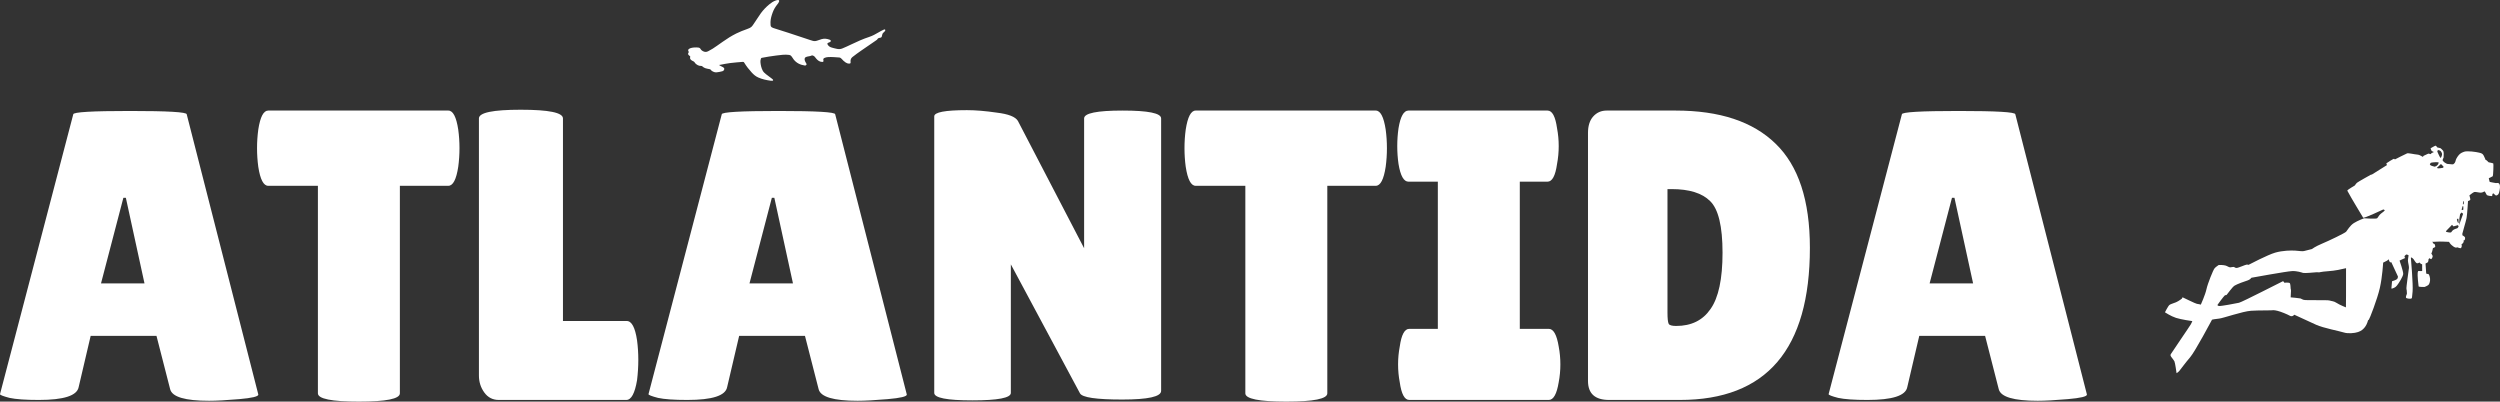 <svg width="249" height="40" viewBox="0 0 249 40" fill="none" xmlns="http://www.w3.org/2000/svg">
<rect x="0" y="0" width="249" height="40" fill="#333333" stroke="none"/>
<path d="M20.823 39.918C18.431 39.918 17.14 39.533 16.947 38.765L15.586 33.453H9.03L7.834 38.559C7.669 39.41 6.35 39.835 3.876 39.835C2.556 39.835 1.581 39.767 0.948 39.629C0.316 39.465 0 39.341 0 39.259L7.298 11.382C7.298 11.163 9.181 11.053 12.947 11.053C16.713 11.053 18.596 11.163 18.596 11.382L25.73 39.3C25.73 39.492 25.098 39.643 23.833 39.753C22.569 39.863 21.565 39.918 20.823 39.918ZM10.061 28.224H14.391L12.535 19.7H12.288L10.061 28.224Z" fill="white"/>
<path d="M39.827 39.176C39.827 39.725 38.466 40 35.745 40C33.023 40 31.663 39.725 31.663 39.176V18.506H26.715C26.247 18.506 25.918 17.875 25.725 16.612C25.643 16.008 25.601 15.39 25.601 14.759C25.601 14.127 25.643 13.51 25.725 12.906C25.918 11.643 26.247 11.012 26.715 11.012H44.651C45.119 11.012 45.449 11.643 45.641 12.906C45.723 13.51 45.765 14.127 45.765 14.759C45.765 15.39 45.723 16.008 45.641 16.612C45.449 17.875 45.119 18.506 44.651 18.506H39.827V39.176Z" fill="white"/>
<path d="M47.701 37.406V11.794C47.701 11.218 49.089 10.929 51.865 10.929C54.669 10.929 56.071 11.218 56.071 11.794V31.971H62.421C62.916 31.971 63.26 32.616 63.452 33.906C63.535 34.537 63.576 35.182 63.576 35.841C63.576 36.5 63.535 37.172 63.452 37.859C63.232 39.176 62.875 39.835 62.38 39.835H49.68C49.075 39.835 48.594 39.588 48.237 39.094C47.879 38.6 47.701 38.037 47.701 37.406Z" fill="white"/>
<path d="M85.412 39.918C83.02 39.918 81.728 39.533 81.536 38.765L80.175 33.453H73.619L72.423 38.559C72.258 39.41 70.939 39.835 68.465 39.835C67.145 39.835 66.169 39.767 65.537 39.629C64.905 39.465 64.589 39.341 64.589 39.259L71.887 11.382C71.887 11.163 73.77 11.053 77.536 11.053C81.302 11.053 83.185 11.163 83.185 11.382L90.319 39.3C90.319 39.492 89.686 39.643 88.422 39.753C87.157 39.863 86.154 39.918 85.412 39.918ZM74.65 28.224H78.979L77.124 19.7H76.876L74.65 28.224Z" fill="white"/>
<path d="M115.648 38.929C115.648 39.506 114.356 39.794 111.772 39.794C109.188 39.794 107.786 39.588 107.566 39.176L100.68 26.329V39.135C100.68 39.629 99.401 39.877 96.845 39.877C94.316 39.877 93.051 39.629 93.051 39.135V11.588C93.051 11.176 94.137 10.971 96.309 10.971C97.161 10.971 98.151 11.053 99.278 11.218C100.432 11.355 101.133 11.629 101.381 12.041L107.978 24.724V11.794C107.978 11.273 109.256 11.012 111.813 11.012C114.369 11.012 115.648 11.273 115.648 11.794V38.929Z" fill="white"/>
<path d="M132.2 39.176C132.2 39.725 130.84 40 128.118 40C125.397 40 124.036 39.725 124.036 39.176V18.506H119.088C118.621 18.506 118.291 17.875 118.098 16.612C118.016 16.008 117.975 15.39 117.975 14.759C117.975 14.127 118.016 13.51 118.098 12.906C118.291 11.643 118.621 11.012 119.088 11.012H137.025C137.492 11.012 137.822 11.643 138.014 12.906C138.097 13.51 138.138 14.127 138.138 14.759C138.138 15.39 138.097 16.008 138.014 16.612C137.822 17.875 137.492 18.506 137.025 18.506H132.2V39.176Z" fill="white"/>
<path d="M143.208 32.753V18.094H140.28C139.813 18.094 139.483 17.504 139.291 16.323C139.208 15.747 139.167 15.157 139.167 14.553C139.167 13.949 139.208 13.359 139.291 12.782C139.483 11.602 139.813 11.012 140.28 11.012H154.135C154.602 11.012 154.918 11.602 155.083 12.782C155.193 13.359 155.248 13.949 155.248 14.553C155.248 15.157 155.193 15.747 155.083 16.323C154.918 17.504 154.602 18.094 154.135 18.094H151.372V32.753H154.258C154.726 32.753 155.056 33.343 155.248 34.523C155.358 35.1 155.413 35.69 155.413 36.294C155.413 36.898 155.358 37.488 155.248 38.065C155.056 39.245 154.726 39.835 154.258 39.835H140.363C139.895 39.835 139.579 39.245 139.414 38.065C139.304 37.488 139.249 36.898 139.249 36.294C139.249 35.69 139.304 35.1 139.414 34.523C139.579 33.343 139.895 32.753 140.363 32.753H143.208Z" fill="white"/>
<path d="M158.164 37.941V13.235C158.164 12.549 158.329 12.014 158.659 11.629C159.016 11.218 159.469 11.012 160.019 11.012H166.905C171.276 11.012 174.589 12.11 176.843 14.306C179.124 16.502 180.265 19.961 180.265 24.682C180.265 34.784 175.949 39.835 167.318 39.835H160.267C158.865 39.835 158.164 39.204 158.164 37.941ZM166.081 18.835V31.147C166.081 31.724 166.122 32.094 166.204 32.259C166.287 32.396 166.534 32.465 166.947 32.465C168.458 32.465 169.599 31.902 170.369 30.776C171.166 29.651 171.565 27.784 171.565 25.176C171.565 22.541 171.152 20.826 170.328 20.029C169.531 19.233 168.252 18.835 166.493 18.835H166.081Z" fill="white"/>
<path d="M202.952 39.918C200.561 39.918 199.269 39.533 199.076 38.765L197.716 33.453H191.159L189.964 38.559C189.799 39.41 188.479 39.835 186.005 39.835C184.686 39.835 183.71 39.767 183.078 39.629C182.445 39.465 182.129 39.341 182.129 39.259L189.428 11.382C189.428 11.163 191.311 11.053 195.077 11.053C198.843 11.053 200.726 11.163 200.726 11.382L207.859 39.3C207.859 39.492 207.227 39.643 205.962 39.753C204.698 39.863 203.695 39.918 202.952 39.918ZM192.19 28.224H196.52L194.664 19.7H194.417L192.19 28.224Z" fill="white"/>
<path fill-rule="evenodd" clip-rule="evenodd" d="M233.664 29.483C233.666 29.933 233.654 30.615 233.654 30.615C233.654 30.615 233.036 30.375 232.735 30.175C232.433 29.976 232.241 30.006 232.029 29.931C231.819 29.858 229.669 29.935 229.45 29.866C229.23 29.796 229.234 29.758 229.13 29.725C229.028 29.693 228.15 29.617 228.15 29.617C228.15 29.617 228.171 29.092 228.181 28.982C228.19 28.87 228.164 28.797 228.149 28.744C228.133 28.689 228.15 28.241 228.039 28.181C227.929 28.122 227.517 28.159 227.517 28.159C227.517 28.159 227.447 27.99 227.363 28.017C227.279 28.043 223.358 30.069 223.003 30.155C222.649 30.241 221.214 30.487 221.076 30.481C220.938 30.475 220.832 30.426 220.868 30.355C220.906 30.283 221.504 29.489 221.592 29.422C221.68 29.355 221.688 29.45 221.784 29.355C221.881 29.259 222.323 28.599 222.565 28.448C222.807 28.297 223.622 27.998 223.862 27.931C224.104 27.864 224.24 27.664 224.24 27.664C224.24 27.664 227.777 27.02 228.288 27C228.8 26.978 229.226 27.137 229.385 27.181C229.545 27.226 230.483 27.137 230.7 27.118C230.918 27.1 230.92 27.161 231.132 27.098C231.344 27.033 232.327 27.006 232.877 26.884C233.426 26.76 233.666 26.711 233.666 26.711C233.666 26.711 233.662 29.033 233.664 29.483ZM243.738 16.324C243.738 16.324 243.5 16.216 243.466 16.173C243.43 16.128 243.318 16.053 243.29 15.98C243.264 15.906 243.38 15.699 243.38 15.699C243.38 15.699 243.382 15.632 243.386 15.546C243.39 15.461 243.43 15.117 243.316 14.988C243.202 14.862 243.113 14.79 243.081 14.764C243.048 14.738 242.765 14.691 242.765 14.691C242.765 14.691 242.651 14.534 242.603 14.509C242.555 14.487 242.087 14.77 242.087 14.77C242.087 14.77 242.139 14.941 242.171 15C242.201 15.059 242.425 15.145 242.425 15.145C242.425 15.145 242.321 15.169 242.201 15.247C242.081 15.324 242.121 15.352 242.121 15.352C242.121 15.352 241.878 15.297 241.863 15.3C241.849 15.302 241.386 15.52 241.386 15.52C241.386 15.52 241.368 15.566 241.33 15.613C241.292 15.658 241.068 15.418 240.76 15.396C240.455 15.373 239.879 15.228 239.749 15.275C239.619 15.32 238.538 15.876 238.538 15.876C238.538 15.876 238.482 15.85 238.452 15.817C238.422 15.782 237.701 16.238 237.685 16.265C237.669 16.294 237.745 16.44 237.745 16.44L236.244 17.381L236.132 17.404C236.132 17.404 234.883 18.096 234.763 18.198C234.645 18.3 234.547 18.467 234.547 18.467C234.547 18.467 233.882 18.866 233.822 18.937C233.76 19.008 233.814 18.992 233.932 19.241C234.05 19.489 235.309 21.589 235.369 21.68C235.429 21.772 237.161 20.97 237.285 20.903C237.409 20.835 237.429 20.874 237.505 20.921C237.579 20.968 237.331 21.128 237.131 21.287C236.932 21.446 236.863 21.646 236.764 21.737C236.664 21.829 235.463 21.741 235.463 21.741C235.463 21.741 234.843 21.965 234.446 22.218C234.05 22.471 233.798 22.933 233.676 23.076C233.554 23.218 231.981 23.972 231.284 24.263C230.589 24.554 230.265 24.805 230.265 24.805L229.483 25.004C229.31 25.049 229.022 24.992 228.612 24.963C228.204 24.935 227.349 24.947 226.602 25.165C225.854 25.383 224.04 26.332 223.972 26.369C223.904 26.406 223.918 26.336 223.768 26.354C223.618 26.373 222.913 26.695 222.763 26.688C222.613 26.682 222.597 26.63 222.517 26.597C222.439 26.564 222.269 26.619 222.139 26.627C222.009 26.636 221.855 26.507 221.678 26.452C221.502 26.397 221.074 26.379 221.006 26.391C220.938 26.403 220.844 26.505 220.796 26.53C220.748 26.556 220.7 26.583 220.568 26.729C220.437 26.876 219.879 28.257 219.763 28.809C219.645 29.361 219.202 30.342 219.202 30.342C219.202 30.342 218.898 30.257 218.816 30.263C218.734 30.271 217.475 29.65 217.411 29.623C217.347 29.595 217.331 29.729 217.331 29.729C217.331 29.729 217.021 29.984 216.73 30.106C216.436 30.228 216.214 30.273 216.08 30.371C215.946 30.469 215.629 31.106 215.629 31.106C215.629 31.106 216.212 31.491 216.73 31.66C217.249 31.829 218.35 31.982 218.35 31.982C218.35 31.982 218.356 32.041 218.208 32.298C218.061 32.554 216.258 35.175 216.198 35.295C216.138 35.416 216.248 35.532 216.304 35.613C216.36 35.697 216.494 35.835 216.57 35.982C216.646 36.129 216.785 37.169 216.785 37.169C216.785 37.169 216.939 37.086 217.061 36.943C217.183 36.801 217.653 36.145 218.142 35.579C218.632 35.01 220.319 31.839 220.319 31.839C220.319 31.839 220.647 31.762 221.024 31.731C221.402 31.701 223.374 31.004 224.208 30.953C225.041 30.9 226.004 30.929 226.178 30.91C226.352 30.89 226.478 30.872 226.83 30.957C227.181 31.041 227.809 31.302 228.071 31.448C228.332 31.595 228.51 31.346 228.51 31.346C228.51 31.346 230.077 32.061 230.711 32.357C231.344 32.652 233.087 32.996 233.458 33.118C233.83 33.242 234.519 33.194 234.861 33.071C235.203 32.949 235.355 32.817 235.553 32.57C235.751 32.324 235.86 31.9 235.86 31.9C235.86 31.9 235.874 31.892 235.938 31.839C236.002 31.786 236.782 29.794 237.033 28.68C237.287 27.564 237.361 26.159 237.361 26.159C237.361 26.159 237.567 26.059 237.721 25.976C237.875 25.892 237.897 25.817 237.897 25.817C237.897 25.817 237.955 25.974 238.005 26.071C238.055 26.169 238.176 26.116 238.176 26.116L238.834 27.538C238.834 27.538 238.838 27.687 238.756 27.786C238.674 27.888 238.248 28.012 238.248 28.012C238.248 28.012 238.197 28.642 238.184 28.711C238.172 28.78 238.29 28.735 238.394 28.69C238.5 28.646 238.584 28.619 238.74 28.434C238.896 28.249 239.344 27.542 239.36 27.289C239.376 27.037 238.996 25.957 238.996 25.957C238.996 25.957 239.336 25.784 239.489 25.727C239.643 25.668 239.527 25.707 239.495 25.599C239.463 25.491 239.539 25.448 239.625 25.377C239.711 25.306 239.795 25.373 239.869 25.42C239.943 25.466 239.875 25.479 239.877 25.552C239.879 25.625 239.833 25.727 239.829 25.929C239.825 26.133 239.945 26.481 239.931 26.688C239.917 26.896 239.637 28.666 239.685 28.803C239.733 28.939 239.701 29.045 239.723 29.133C239.745 29.22 239.709 29.316 239.709 29.316C239.709 29.316 239.607 29.546 239.635 29.644C239.661 29.741 240.061 29.776 240.153 29.739C240.245 29.703 240.235 29.707 240.295 29.023C240.355 28.338 240.123 25.662 240.123 25.662C240.123 25.662 240.133 25.656 240.163 25.646C240.195 25.636 240.339 25.746 240.381 25.803C240.423 25.86 240.597 26.155 240.69 26.206C240.784 26.255 240.886 26.194 240.956 26.161C241.026 26.128 241.012 26.188 241.062 26.234C241.112 26.283 241.246 26.328 241.246 26.328C241.246 26.328 241.248 26.953 241.25 26.984C241.254 27.015 240.942 26.982 240.886 26.994C240.83 27.006 240.836 27.015 240.8 27.171C240.766 27.328 240.868 28.463 240.894 28.524C240.92 28.585 241.366 28.581 241.442 28.583C241.518 28.585 241.556 28.552 241.556 28.552C241.556 28.552 241.842 28.44 241.91 28.334C241.977 28.228 242.059 28.008 242.033 27.748C242.007 27.487 241.902 27.273 241.848 27.285C241.792 27.298 241.724 27.271 241.682 27.263C241.64 27.255 241.65 27.179 241.638 27.074C241.626 26.968 241.582 26.251 241.582 26.251L241.743 26.163C241.826 26.118 241.812 26.127 241.84 26.067C241.87 26.006 241.87 25.937 241.878 25.858C241.885 25.778 241.932 25.772 241.958 25.739C241.983 25.707 242.003 25.709 242.083 25.79C242.163 25.872 242.237 25.707 242.283 25.595C242.329 25.483 242.221 25.359 242.181 25.281C242.141 25.204 242.183 25.204 242.217 25.137C242.249 25.069 242.321 24.711 242.321 24.711C242.321 24.711 242.423 24.68 242.501 24.631C242.579 24.583 242.547 24.507 242.521 24.389C242.497 24.271 242.379 24.273 242.379 24.273L242.257 24.076C242.257 24.076 242.455 24.1 242.709 24.069C242.963 24.039 243.912 24.088 243.912 24.088C243.912 24.088 243.934 24.094 244.006 24.218C244.078 24.342 244.318 24.532 244.415 24.591C244.513 24.65 244.579 24.658 244.625 24.664C244.671 24.67 244.739 24.621 244.773 24.64C244.807 24.658 244.975 24.719 245.057 24.723C245.139 24.729 245.163 24.621 245.187 24.546C245.209 24.471 245.165 24.338 245.165 24.338C245.165 24.338 245.323 24.241 245.367 24.122C245.409 24.004 245.365 23.955 245.365 23.955C245.365 23.955 245.391 23.935 245.449 23.929C245.507 23.923 245.541 23.729 245.515 23.644C245.489 23.558 245.259 23.438 245.259 23.438C245.259 23.438 245.247 23.357 245.247 23.287C245.247 23.218 245.596 22.094 245.668 21.723C245.738 21.352 245.814 20.021 245.814 20.021C245.814 20.021 245.876 19.996 245.9 19.996C245.924 19.996 246.028 19.935 246.044 19.884C246.06 19.831 245.952 19.46 245.952 19.46C245.952 19.46 246.304 19.169 246.43 19.127C246.556 19.084 246.904 19.196 247.097 19.19C247.291 19.183 247.435 19.049 247.477 19.069C247.519 19.09 247.629 19.351 247.685 19.42C247.741 19.491 248.136 19.544 248.192 19.532C248.248 19.52 248.228 19.412 248.236 19.369C248.245 19.326 248.302 19.271 248.302 19.271L248.362 19.269C248.362 19.269 248.488 19.414 248.566 19.459C248.644 19.503 248.776 19.426 248.852 19.322C248.928 19.218 249.026 18.689 248.994 18.499C248.962 18.31 248.904 18.267 248.84 18.239C248.776 18.21 248.638 18.228 248.592 18.235C248.546 18.241 247.985 18.12 247.985 18.12C247.985 18.12 247.965 18.118 247.959 18.072C247.953 18.025 247.939 17.964 247.925 17.935C247.909 17.907 247.883 17.75 247.883 17.75C247.883 17.75 248.242 17.591 248.282 17.55C248.322 17.509 248.37 16.318 248.332 16.281C248.294 16.244 247.867 16.165 247.867 16.165C247.867 16.165 247.729 16.02 247.675 15.976C247.621 15.931 247.565 15.929 247.565 15.929C247.565 15.929 247.491 15.717 247.381 15.507C247.271 15.297 247.169 15.265 246.907 15.202C246.646 15.137 245.748 14.998 245.417 15.116C245.085 15.234 244.957 15.342 244.773 15.603C244.591 15.866 244.575 16.025 244.553 16.098C244.531 16.173 244.476 16.253 244.432 16.289C244.389 16.324 244.338 16.391 244.24 16.369C244.136 16.359 243.738 16.324 243.738 16.324ZM242.797 16.762C242.745 16.74 242.709 16.715 242.735 16.691C242.763 16.666 242.911 16.544 242.959 16.485C243.007 16.424 243.117 16.34 243.117 16.34C243.117 16.34 243.114 16.322 243.114 16.328L243.374 16.589C243.374 16.589 243.368 16.685 243.34 16.709C243.312 16.731 242.847 16.785 242.797 16.762ZM245.405 20.053C245.405 20.053 245.399 20.344 245.371 20.352C245.345 20.361 245.291 20.34 245.305 20.308C245.319 20.275 245.319 20.076 245.339 20.055C245.357 20.035 245.405 20.053 245.405 20.053ZM244.493 22.513C244.527 22.495 244.799 22.428 244.799 22.428C244.799 22.428 244.889 22.517 244.875 22.55C244.861 22.583 244.811 22.711 244.739 22.738C244.667 22.764 244.471 22.815 244.342 22.905C244.21 22.994 244.174 23.135 244.104 23.153C244.034 23.171 243.936 23.151 243.886 23.147C243.834 23.143 243.618 23.092 243.61 23.065C243.602 23.039 243.654 22.974 243.732 22.898C243.81 22.825 244.158 22.454 244.18 22.436C244.202 22.418 244.208 22.371 244.244 22.408C244.282 22.444 244.313 22.519 244.342 22.536C244.366 22.552 244.459 22.532 244.493 22.513ZM244.811 21.77C244.829 21.792 244.861 21.795 244.865 21.86C244.869 21.927 244.899 22.23 244.847 22.226C244.795 22.222 244.705 21.872 244.705 21.872C244.725 21.841 244.793 21.75 244.811 21.77ZM245.175 21.171C245.207 21.173 245.327 21.283 245.319 21.318C245.313 21.352 245.049 22.084 245.027 22.135C245.005 22.186 244.931 22.481 244.943 22.399C244.955 22.318 244.943 21.823 244.953 21.762L245.025 21.334C245.065 21.281 245.143 21.171 245.175 21.171ZM242.499 16.601C242.499 16.601 242.155 16.522 242.089 16.465C242.021 16.407 242.007 16.385 242.015 16.365C242.021 16.342 242.077 16.23 242.117 16.208C242.157 16.185 242.465 16.161 242.579 16.155C242.687 16.149 242.871 16.165 242.881 16.163C242.881 16.171 242.873 16.292 242.855 16.334C242.835 16.379 242.713 16.505 242.655 16.54C242.595 16.573 242.499 16.601 242.499 16.601ZM242.755 15.096C242.755 15.059 242.795 14.937 242.843 14.947C242.893 14.959 243.023 14.974 243.101 15.063C243.179 15.153 243.258 15.316 243.223 15.436C243.186 15.556 243.131 15.756 243.066 15.715C243.003 15.675 242.755 15.096 242.755 15.096ZM245.345 20.552C245.347 20.579 245.357 20.888 245.333 20.906C245.309 20.925 245.173 20.909 245.175 20.886C245.175 20.864 245.263 20.55 245.273 20.534C245.285 20.52 245.345 20.552 245.345 20.552Z" fill="white"/>
<path d="M68.552 4.94C68.621 4.857 68.714 4.81 68.815 4.783C69.061 4.718 69.311 4.71 69.563 4.739C69.657 4.75 69.729 4.795 69.775 4.878C69.852 5.017 69.982 5.088 70.124 5.143C70.275 5.2 70.416 5.162 70.551 5.093C70.85 4.941 71.133 4.764 71.405 4.565C71.591 4.43 71.78 4.302 71.968 4.169C72.404 3.857 72.857 3.573 73.338 3.333C73.686 3.16 74.048 3.022 74.414 2.892C74.574 2.834 74.734 2.774 74.861 2.655C74.945 2.576 75.002 2.475 75.068 2.382C75.318 2.033 75.531 1.66 75.785 1.313C76.024 0.988 76.301 0.7 76.611 0.443C76.811 0.277 77.022 0.13 77.269 0.046C77.338 0.021 77.409 0.004 77.482 0C77.587 -0.004 77.632 0.055 77.596 0.156C77.561 0.258 77.497 0.344 77.431 0.426C77.235 0.67 77.071 0.932 76.964 1.227C76.85 1.542 76.748 1.861 76.74 2.201C76.737 2.307 76.744 2.412 76.75 2.518C76.754 2.599 76.79 2.665 76.86 2.712C76.955 2.775 77.064 2.804 77.171 2.838C77.627 2.984 78.082 3.13 78.538 3.273C79.257 3.499 79.965 3.758 80.683 3.984C80.771 4.013 80.86 4.037 80.948 4.066C81.102 4.114 81.253 4.097 81.402 4.043C81.546 3.989 81.692 3.938 81.841 3.896C82.105 3.82 82.361 3.858 82.612 3.946C82.673 3.967 82.747 3.993 82.747 4.074C82.747 4.157 82.677 4.189 82.609 4.214C82.545 4.237 82.479 4.256 82.427 4.306C82.399 4.335 82.394 4.359 82.412 4.399C82.504 4.596 82.665 4.693 82.868 4.746C83.038 4.79 83.207 4.84 83.381 4.871C83.552 4.903 83.717 4.897 83.88 4.832C84.177 4.713 84.466 4.576 84.755 4.438C85.352 4.153 85.953 3.879 86.583 3.673C86.916 3.566 87.219 3.39 87.521 3.216C87.676 3.127 87.83 3.037 87.994 2.964C88.018 2.953 88.043 2.943 88.068 2.937C88.1 2.93 88.135 2.921 88.16 2.953C88.188 2.987 88.179 3.025 88.162 3.059C88.125 3.131 88.067 3.186 88.004 3.235C87.938 3.288 87.892 3.352 87.875 3.436C87.862 3.496 87.843 3.555 87.83 3.616C87.813 3.696 87.767 3.744 87.684 3.755C87.648 3.76 87.614 3.767 87.58 3.774C87.505 3.791 87.439 3.815 87.4 3.892C87.371 3.948 87.318 3.983 87.266 4.017C86.77 4.358 86.27 4.694 85.778 5.039C85.478 5.249 85.179 5.46 84.893 5.689C84.74 5.812 84.698 5.983 84.717 6.169C84.73 6.295 84.711 6.328 84.583 6.334C84.45 6.34 84.333 6.292 84.224 6.222C84.071 6.122 83.942 5.995 83.824 5.858C83.757 5.78 83.677 5.732 83.576 5.725C83.209 5.701 82.842 5.663 82.474 5.686C82.359 5.693 82.247 5.715 82.14 5.76C82.008 5.815 81.975 5.885 82.013 6.02C82.04 6.117 81.998 6.169 81.898 6.169C81.647 6.167 81.468 6.034 81.311 5.857C81.263 5.804 81.215 5.751 81.179 5.692C81.126 5.608 81.051 5.561 80.961 5.532C80.912 5.517 80.867 5.51 80.815 5.537C80.708 5.593 80.585 5.598 80.47 5.624C80.388 5.643 80.307 5.659 80.233 5.704C80.187 5.733 80.158 5.77 80.149 5.823C80.127 5.944 80.154 6.056 80.213 6.16C80.24 6.208 80.271 6.253 80.297 6.302C80.323 6.348 80.354 6.4 80.32 6.45C80.283 6.502 80.226 6.536 80.16 6.526C79.714 6.461 79.329 6.285 79.047 5.918C78.963 5.809 78.903 5.685 78.812 5.583C78.756 5.519 78.69 5.482 78.604 5.47C78.17 5.409 77.742 5.478 77.314 5.53C76.835 5.588 76.359 5.669 75.884 5.758C75.834 5.768 75.805 5.788 75.79 5.835C75.754 5.947 75.727 6.062 75.738 6.179C75.765 6.474 75.823 6.763 75.963 7.029C76.038 7.174 76.156 7.28 76.28 7.38C76.466 7.528 76.655 7.673 76.849 7.81C76.889 7.838 76.926 7.869 76.962 7.903C76.988 7.929 77.017 7.959 77.001 8.001C76.984 8.043 76.942 8.045 76.905 8.045C76.855 8.045 76.804 8.044 76.753 8.038C76.329 7.984 75.915 7.891 75.523 7.718C75.268 7.607 75.061 7.429 74.875 7.226C74.594 6.92 74.338 6.594 74.123 6.239C74.079 6.167 74.038 6.155 73.961 6.163C73.542 6.201 73.121 6.228 72.704 6.283C72.385 6.325 72.07 6.388 71.754 6.45C71.745 6.452 71.736 6.453 71.728 6.456C71.7 6.466 71.651 6.446 71.645 6.475C71.638 6.507 71.686 6.52 71.712 6.538C71.76 6.572 71.815 6.595 71.87 6.621C71.912 6.64 71.955 6.658 71.994 6.682C72.068 6.727 72.151 6.776 72.138 6.877C72.124 6.985 72.054 7.063 71.948 7.095C71.767 7.148 71.581 7.181 71.391 7.203C71.219 7.223 71.076 7.168 70.936 7.085C70.886 7.056 70.842 7.021 70.81 6.971C70.781 6.924 70.737 6.898 70.681 6.887C70.541 6.86 70.398 6.842 70.263 6.795C70.151 6.756 70.048 6.703 69.964 6.618C69.926 6.578 69.882 6.565 69.827 6.566C69.582 6.573 69.395 6.455 69.231 6.286C69.228 6.283 69.224 6.28 69.223 6.276C69.175 6.148 69.061 6.1 68.949 6.05C68.896 6.027 68.853 5.988 68.812 5.948C68.739 5.878 68.707 5.795 68.742 5.697C68.763 5.636 68.75 5.596 68.691 5.567C68.66 5.552 68.634 5.526 68.609 5.502C68.521 5.416 68.509 5.342 68.578 5.244C68.607 5.202 68.609 5.174 68.583 5.131C68.562 5.096 68.554 5.054 68.539 5.014C68.542 4.991 68.547 4.965 68.552 4.94Z" fill="white"/>
</svg>
